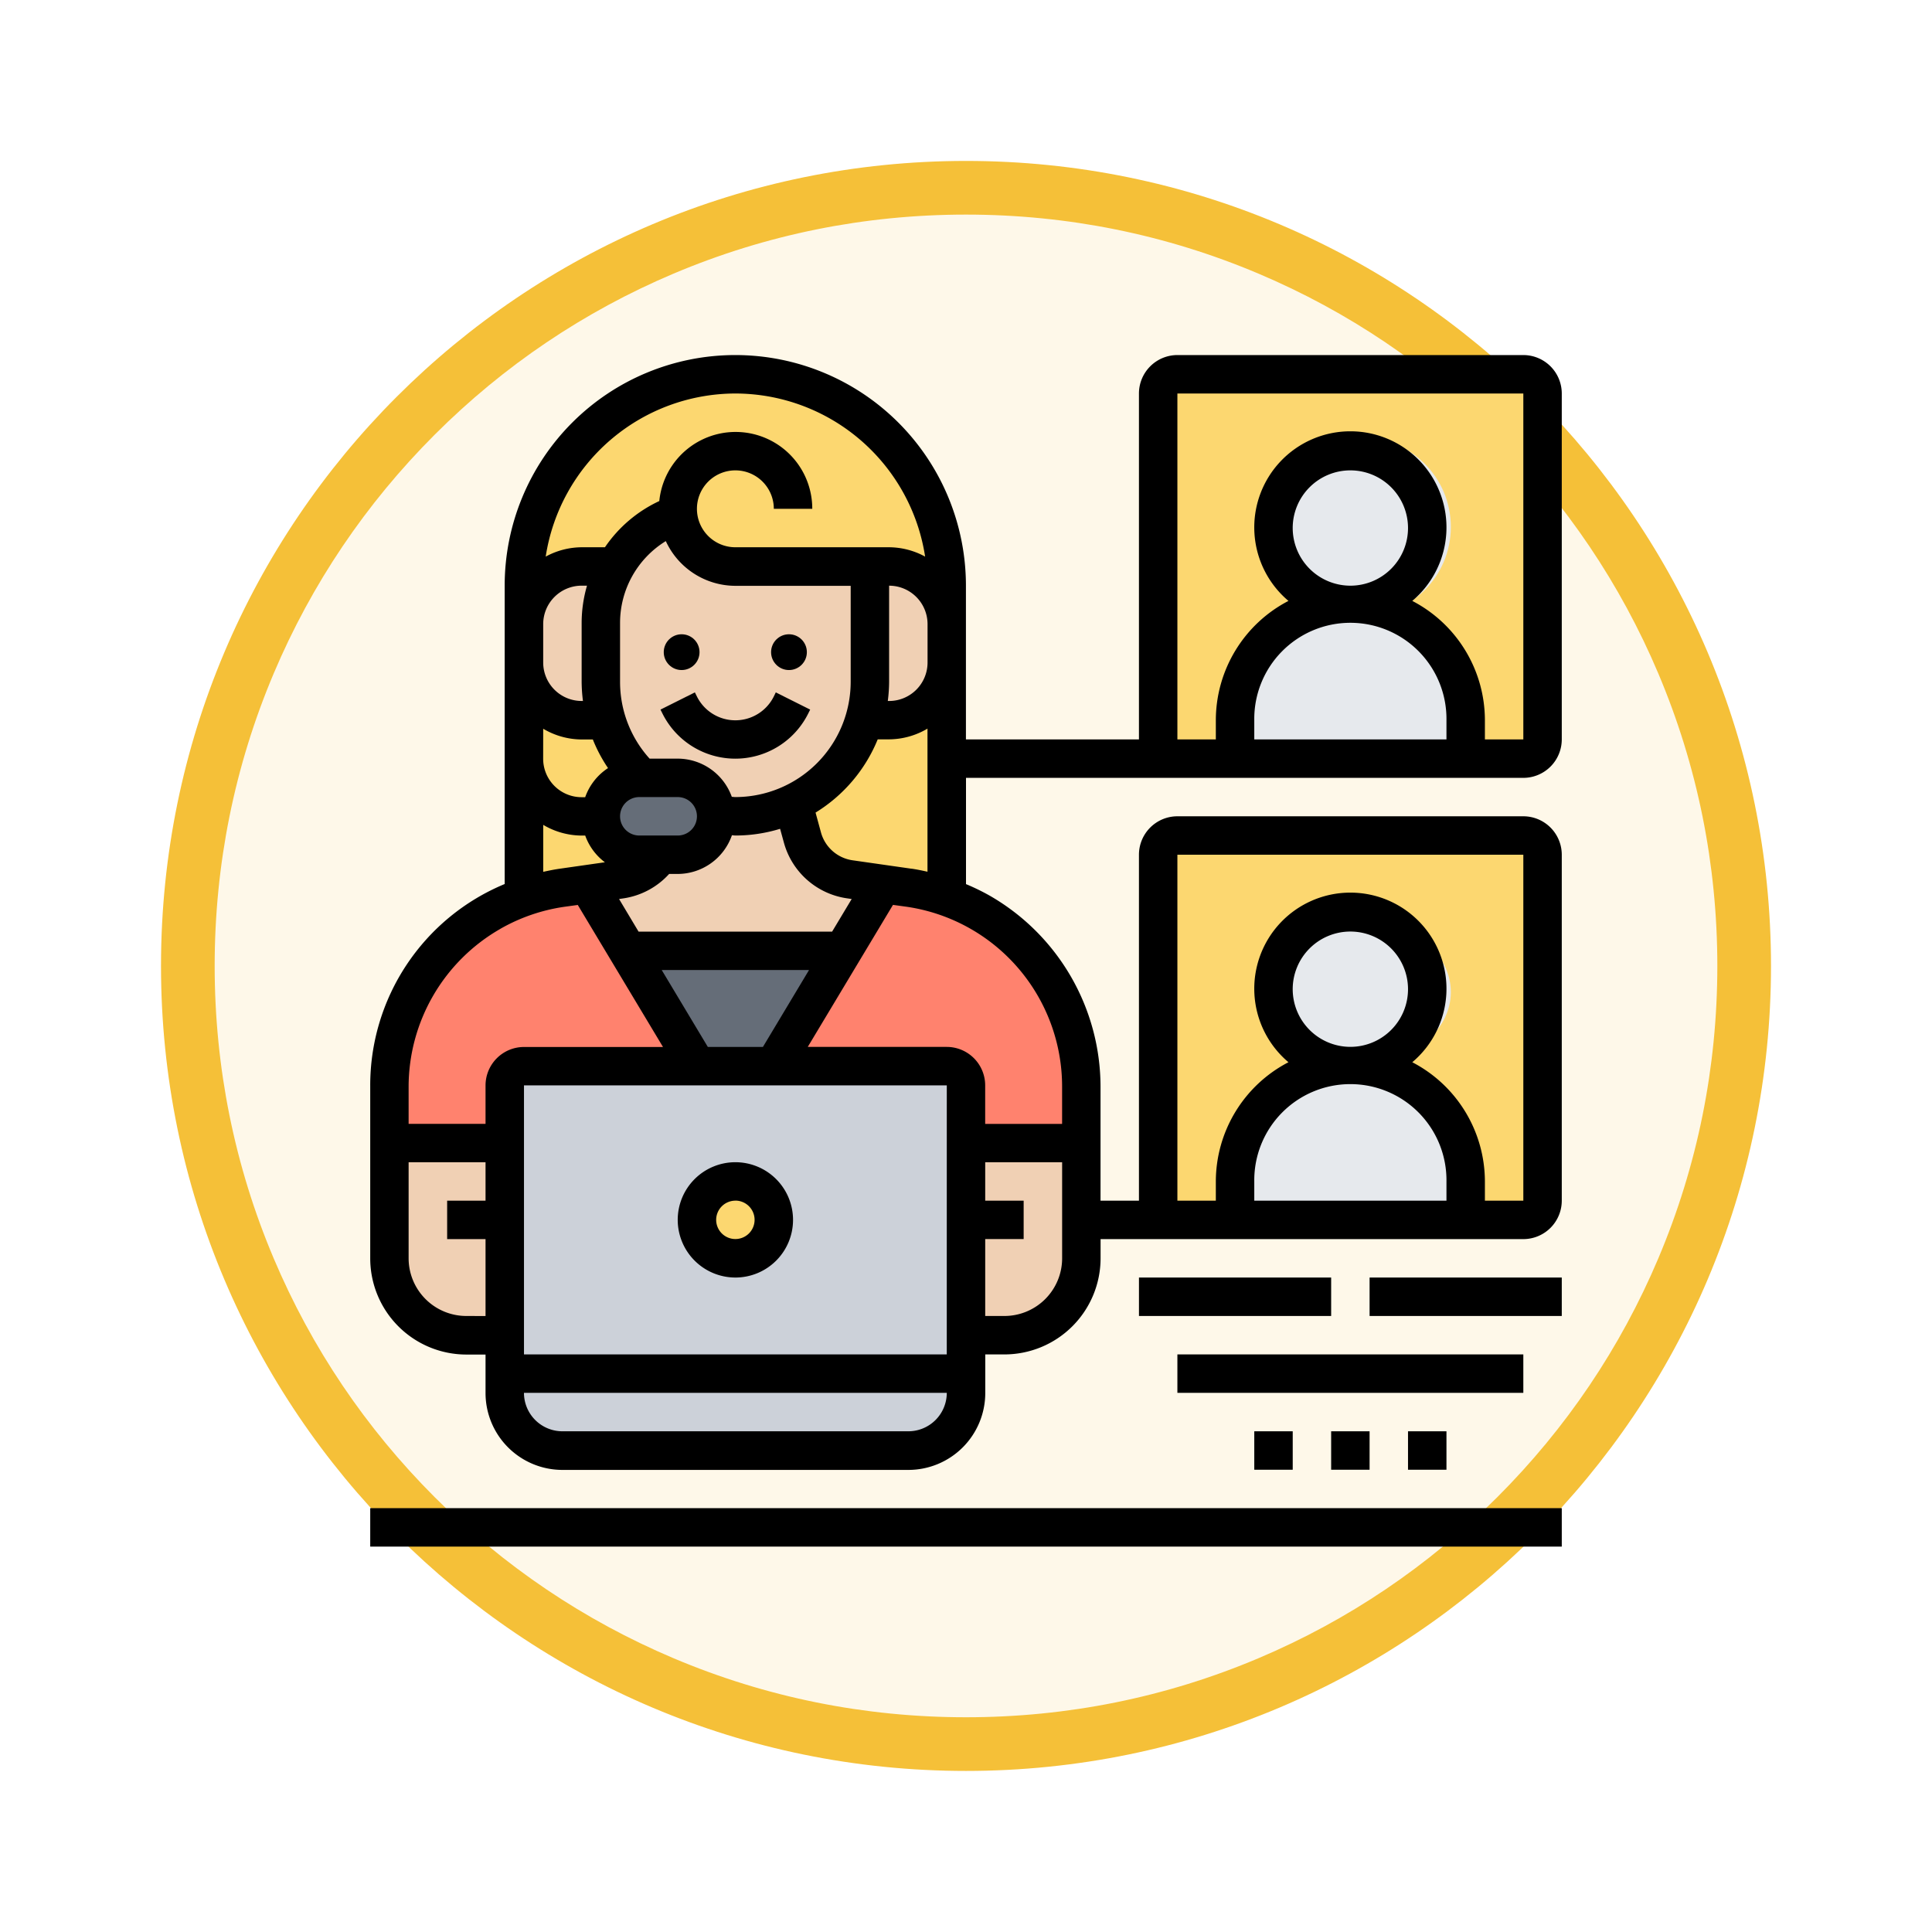 <svg xmlns="http://www.w3.org/2000/svg" xmlns:xlink="http://www.w3.org/1999/xlink" width="108" height="108" viewBox="0 0 108 108">
  <defs>
    <filter id="Fondo" x="0" y="0" width="108" height="108" filterUnits="userSpaceOnUse">
      <feOffset dy="3" input="SourceAlpha"/>
      <feGaussianBlur stdDeviation="3" result="blur"/>
      <feFlood flood-opacity="0.161"/>
      <feComposite operator="in" in2="blur"/>
      <feComposite in="SourceGraphic"/>
    </filter>
  </defs>
  <g id="Group_1143757" data-name="Group 1143757" transform="translate(-197 -346.544)">
    <g transform="matrix(1, 0, 0, 1, 197, 346.54)" filter="url(#Fondo)">
      <g id="Fondo-2" data-name="Fondo" transform="translate(9 6)" fill="#fef8e9">
        <path d="M 45 88.5 C 39.127 88.5 33.43 87.35 28.068 85.082 C 22.889 82.891 18.236 79.754 14.241 75.759 C 10.245 71.764 7.109 67.111 4.918 61.932 C 2.65 56.57 1.5 50.873 1.5 45 C 1.5 39.127 2.65 33.43 4.918 28.068 C 7.109 22.889 10.245 18.236 14.241 14.241 C 18.236 10.245 22.889 7.109 28.068 4.918 C 33.43 2.65 39.127 1.5 45 1.5 C 50.873 1.5 56.57 2.65 61.932 4.918 C 67.111 7.109 71.764 10.245 75.759 14.241 C 79.754 18.236 82.891 22.889 85.082 28.068 C 87.35 33.43 88.5 39.127 88.5 45 C 88.5 50.873 87.35 56.57 85.082 61.932 C 82.891 67.111 79.754 71.764 75.759 75.759 C 71.764 79.754 67.111 82.891 61.932 85.082 C 56.57 87.35 50.873 88.5 45 88.5 Z" stroke="none"/>
        <path d="M 45 3 C 39.329 3 33.829 4.11 28.653 6.299 C 23.652 8.415 19.16 11.443 15.301 15.301 C 11.443 19.16 8.415 23.652 6.299 28.653 C 4.11 33.829 3 39.329 3 45 C 3 50.671 4.11 56.171 6.299 61.347 C 8.415 66.348 11.443 70.84 15.301 74.698 C 19.16 78.557 23.652 81.585 28.653 83.701 C 33.829 85.89 39.329 87 45 87 C 50.671 87 56.171 85.89 61.347 83.701 C 66.348 81.585 70.84 78.557 74.698 74.698 C 78.557 70.84 81.585 66.348 83.701 61.347 C 85.89 56.171 87 50.671 87 45 C 87 39.329 85.89 33.829 83.701 28.653 C 81.585 23.652 78.557 19.16 74.698 15.301 C 70.84 11.443 66.348 8.415 61.347 6.299 C 56.171 4.11 50.671 3 45 3 M 45 0 C 69.853 0 90 20.147 90 45 C 90 69.853 69.853 90 45 90 C 20.147 90 0 69.853 0 45 C 0 20.147 20.147 0 45 0 Z" stroke="none" fill="#f5c038"/>
      </g>
    </g>
    <g id="customer-service_2649736" transform="translate(216.696 365.392)">
      <g id="Group_1143697" data-name="Group 1143697" transform="translate(2.074 2.074)">
        <g id="Group_1143676" data-name="Group 1143676" transform="translate(42.973 0)">
          <path id="Path_905206" data-name="Path 905206" d="M63.486,3.074V22.412a1.077,1.077,0,0,1-1.074,1.074H59.189V21.338a6.456,6.456,0,0,0-6.446-6.446,4.3,4.3,0,1,0-4.3-4.3,4.3,4.3,0,0,0,4.3,4.3A6.451,6.451,0,0,0,46.3,21.338v2.149H43.074A1.077,1.077,0,0,1,42,22.412V3.074A1.077,1.077,0,0,1,43.074,2H62.412A1.077,1.077,0,0,1,63.486,3.074Z" transform="translate(-42 -2)" fill="#fcd770"/>
        </g>
        <g id="Group_1143677" data-name="Group 1143677" transform="translate(42.973 25.784)">
          <path id="Path_905207" data-name="Path 905207" d="M63.486,27.074V46.412a1.077,1.077,0,0,1-1.074,1.074H59.189V45.338a6.456,6.456,0,0,0-6.446-6.446,4.3,4.3,0,1,0-4.3-4.3,4.3,4.3,0,0,0,4.3,4.3A6.451,6.451,0,0,0,46.3,45.338v2.149H43.074A1.077,1.077,0,0,1,42,46.412V27.074A1.077,1.077,0,0,1,43.074,26H62.412a1.077,1.077,0,0,1,1.074,1.074Z" transform="translate(-42 -26)" fill="#fcd770"/>
        </g>
        <g id="Group_1143678" data-name="Group 1143678" transform="translate(47.27 38.676)">
          <path id="Path_905208" data-name="Path 905208" d="M58.892,44.446v2.149H46V44.446A6.451,6.451,0,0,1,52.446,38a6.456,6.456,0,0,1,6.446,6.446Z" transform="translate(-46 -38)" fill="#e6e9ed"/>
        </g>
        <g id="Group_1143679" data-name="Group 1143679" transform="translate(49.202 30.326)">
          <ellipse id="Ellipse_11556" data-name="Ellipse 11556" cx="5" cy="4" rx="5" ry="4" transform="translate(0.131 0.208)" fill="#e6e9ed"/>
        </g>
        <g id="Group_1143680" data-name="Group 1143680" transform="translate(47.27 12.892)">
          <path id="Path_905209" data-name="Path 905209" d="M58.892,20.446v2.149H46V20.446A6.451,6.451,0,0,1,52.446,14a6.456,6.456,0,0,1,6.446,6.446Z" transform="translate(-46 -14)" fill="#e6e9ed"/>
        </g>
        <g id="Group_1143681" data-name="Group 1143681" transform="translate(49.202 3.92)">
          <circle id="Ellipse_11557" data-name="Ellipse 11557" cx="5" cy="5" r="5" transform="translate(0.131 -0.386)" fill="#e6e9ed"/>
        </g>
        <g id="Group_1143682" data-name="Group 1143682" transform="translate(13.322 32.23)">
          <path id="Path_905210" data-name="Path 905210" d="M26.432,32l-3.868,6.446h-4.3L14.4,32Z" transform="translate(-14.4 -32)" fill="#656d78"/>
        </g>
        <g id="Group_1143683" data-name="Group 1143683" transform="translate(6.446 55.865)">
          <path id="Path_905211" data-name="Path 905211" d="M33.784,54v1.074A3.219,3.219,0,0,1,30.561,58.3H11.223A3.219,3.219,0,0,1,8,55.074V54Z" transform="translate(-8 -54)" fill="#ccd1d9"/>
        </g>
        <g id="Group_1143684" data-name="Group 1143684" transform="translate(6.446 38.676)">
          <path id="Path_905212" data-name="Path 905212" d="M33.784,55.189H8V39.074A1.077,1.077,0,0,1,9.074,38H32.709a1.077,1.077,0,0,1,1.074,1.074V55.189ZM23.04,46.595a2.149,2.149,0,1,0-2.149,2.149A2.155,2.155,0,0,0,23.04,46.595Z" transform="translate(-8 -38)" fill="#ccd1d9"/>
        </g>
        <g id="Group_1143685" data-name="Group 1143685" transform="translate(21.486 28.502)">
          <path id="Path_905213" data-name="Path 905213" d="M25.868,32.258,28.1,28.53l1.44.2a10.976,10.976,0,0,1,2.127.516,11.615,11.615,0,0,1,1.859.849,11.214,11.214,0,0,1,5.662,9.755V43H32.743V39.778A1.077,1.077,0,0,0,31.669,38.7H22Z" transform="translate(-22 -28.53)" fill="#ff826e"/>
        </g>
        <g id="Group_1143686" data-name="Group 1143686" transform="translate(0 28.502)">
          <path id="Path_905214" data-name="Path 905214" d="M15.322,32.258,19.189,38.7H9.52a1.077,1.077,0,0,0-1.074,1.074V43H2V39.853A11.214,11.214,0,0,1,7.662,30.1,11.615,11.615,0,0,1,9.52,29.25a10.976,10.976,0,0,1,2.127-.516l1.44-.2Z" transform="translate(-2 -28.53)" fill="#ff826e"/>
        </g>
        <g id="Group_1143687" data-name="Group 1143687" transform="translate(32.23 42.973)">
          <path id="Path_905215" data-name="Path 905215" d="M38.446,46.3v2.149a4.3,4.3,0,0,1-4.3,4.3H32V42h6.446Z" transform="translate(-32 -42)" fill="#f0d0b4"/>
        </g>
        <g id="Group_1143688" data-name="Group 1143688" transform="translate(0 42.973)">
          <path id="Path_905216" data-name="Path 905216" d="M8.446,46.3v6.446H6.3a4.3,4.3,0,0,1-4.3-4.3V42H8.446Z" transform="translate(-2 -42)" fill="#f0d0b4"/>
        </g>
        <g id="Group_1143689" data-name="Group 1143689" transform="translate(16.929 44.996)">
          <ellipse id="Ellipse_11558" data-name="Ellipse 11558" cx="2" cy="2.5" rx="2" ry="2.5" transform="translate(0.405 -0.462)" fill="#fcd770"/>
        </g>
        <g id="Group_1143690" data-name="Group 1143690" transform="translate(7.52 0)">
          <path id="Path_905217" data-name="Path 905217" d="M12.223,12.743A3.219,3.219,0,0,0,9,15.966V13.818a11.818,11.818,0,1,1,23.635,0v2.149a3.219,3.219,0,0,0-3.223-3.223H20.818a3.2,3.2,0,0,1-3.2-2.944h-.011a6.432,6.432,0,0,0-3.492,2.944Z" transform="translate(-9 -2)" fill="#fcd770"/>
        </g>
        <g id="Group_1143691" data-name="Group 1143691" transform="translate(22.571 16.115)">
          <path id="Path_905218" data-name="Path 905218" d="M31.594,22.372v7.735a10.976,10.976,0,0,0-2.127-.516l-1.44-.2-1.848-.269a3.213,3.213,0,0,1-2.654-2.353l-.516-1.9a7.527,7.527,0,0,0,3.975-4.641h1.386A3.219,3.219,0,0,0,31.594,17Z" transform="translate(-23.01 -17)" fill="#fcd770"/>
        </g>
        <g id="Group_1143692" data-name="Group 1143692" transform="translate(7.52 16.115)">
          <path id="Path_905219" data-name="Path 905219" d="M12.223,20.223h1.386a7.465,7.465,0,0,0,1.945,3.223h-.107A2.155,2.155,0,0,0,13.3,25.595H12.223A3.219,3.219,0,0,1,9,22.372V17A3.219,3.219,0,0,0,12.223,20.223Z" transform="translate(-9 -17)" fill="#fcd770"/>
        </g>
        <g id="Group_1143693" data-name="Group 1143693" transform="translate(7.52 21.486)">
          <path id="Path_905220" data-name="Path 905220" d="M12.567,29.015l-1.44.2A10.976,10.976,0,0,0,9,29.735V22a3.219,3.219,0,0,0,3.223,3.223H13.3a2.164,2.164,0,0,0,2.149,2.149h1.182a3.251,3.251,0,0,1-2.213,1.375Z" transform="translate(-9 -22)" fill="#fcd770"/>
        </g>
        <g id="Group_1143694" data-name="Group 1143694" transform="translate(11.818 22.561)">
          <path id="Path_905221" data-name="Path 905221" d="M19.446,25.073v.075A2.155,2.155,0,0,1,17.3,27.3H15.149A2.164,2.164,0,0,1,13,25.149,2.155,2.155,0,0,1,15.149,23H17.3a2.1,2.1,0,0,1,1.515.634A2.125,2.125,0,0,1,19.446,25.073Z" transform="translate(-13 -23)" fill="#656d78"/>
        </g>
        <g id="Group_1143695" data-name="Group 1143695" transform="translate(11.087 23.979)">
          <path id="Path_905222" data-name="Path 905222" d="M28.822,28.843l-2.235,3.728H14.555L12.32,28.843l1.848-.269A3.251,3.251,0,0,0,16.381,27.2h.967A2.155,2.155,0,0,0,19.5,25.051v-.075a7.125,7.125,0,0,0,1.074.075A7.4,7.4,0,0,0,23.8,24.32l.516,1.9a3.213,3.213,0,0,0,2.654,2.353Z" transform="translate(-12.32 -24.32)" fill="#f0d0b4"/>
        </g>
        <g id="Group_1143696" data-name="Group 1143696" transform="translate(7.52 7.8)">
          <path id="Path_905223" data-name="Path 905223" d="M29.412,12.2H20.818a3.2,3.2,0,0,1-3.2-2.944h-.011A6.432,6.432,0,0,0,14.114,12.2H12.223A3.219,3.219,0,0,0,9,15.427v2.149A3.219,3.219,0,0,0,12.223,20.8h1.386a7.465,7.465,0,0,0,1.945,3.223h2.041a2.1,2.1,0,0,1,1.515.634,2.125,2.125,0,0,1,.634,1.44,7.125,7.125,0,0,0,1.074.075,7.4,7.4,0,0,0,3.234-.731A7.527,7.527,0,0,0,28.026,20.8h1.386a3.219,3.219,0,0,0,3.223-3.223V15.427A3.219,3.219,0,0,0,29.412,12.2Z" transform="translate(-9 -9.26)" fill="#f0d0b4"/>
        </g>
      </g>
      <g id="Group_1143698" data-name="Group 1143698" transform="translate(1 1)">
        <path id="Path_905224" data-name="Path 905224" d="M20.223,49.446A3.223,3.223,0,1,0,17,46.223,3.227,3.227,0,0,0,20.223,49.446Zm0-4.3a1.074,1.074,0,1,1-1.074,1.074A1.075,1.075,0,0,1,20.223,45.149Z" transform="translate(0.189 2.121)"/>
        <path id="Path_905225" data-name="Path 905225" d="M1,61H67.608v2.149H1Z" transform="translate(-1 3.459)"/>
        <circle id="Ellipse_11559" data-name="Ellipse 11559" cx="1" cy="1" r="1" transform="translate(22.408 15.608)"/>
        <circle id="Ellipse_11560" data-name="Ellipse 11560" cx="1" cy="1" r="1" transform="translate(16.408 15.608)"/>
        <path id="Path_905226" data-name="Path 905226" d="M22.438,18.78a2.4,2.4,0,0,1-4.3,0l-.113-.227-1.922.962.113.227a4.551,4.551,0,0,0,8.141,0l.113-.227-1.922-.962Z" transform="translate(0.123 0.304)"/>
        <path id="Path_905227" data-name="Path 905227" d="M65.459,24.635a2.151,2.151,0,0,0,2.149-2.149V3.149A2.151,2.151,0,0,0,65.459,1H46.121a2.151,2.151,0,0,0-2.149,2.149V22.486H34.3V13.892a12.892,12.892,0,1,0-25.784,0V30.57A12.18,12.18,0,0,0,1,41.9v9.6a5.378,5.378,0,0,0,5.372,5.372H7.446v2.149a4.3,4.3,0,0,0,4.3,4.3H31.081a4.3,4.3,0,0,0,4.3-4.3V56.865h1.074a5.378,5.378,0,0,0,5.372-5.372V50.419H65.459a2.151,2.151,0,0,0,2.149-2.149V28.932a2.151,2.151,0,0,0-2.149-2.149H46.121a2.151,2.151,0,0,0-2.149,2.149V48.27H41.824V41.9a12.33,12.33,0,0,0-6.2-10.683,12.162,12.162,0,0,0-1.32-.642V24.635ZM52.567,10.669a3.223,3.223,0,1,1,3.223,3.223A3.227,3.227,0,0,1,52.567,10.669Zm8.595,11.818H50.419V21.412a5.372,5.372,0,1,1,10.743,0ZM46.121,3.149H65.459V22.486H63.311V21.412a7.523,7.523,0,0,0-4.06-6.669,5.372,5.372,0,1,0-6.921,0,7.523,7.523,0,0,0-4.06,6.669v1.074H46.121Zm6.446,33.3a3.223,3.223,0,1,1,3.223,3.223A3.227,3.227,0,0,1,52.567,36.453ZM61.162,48.27H50.419V47.2a5.372,5.372,0,1,1,10.743,0ZM46.121,28.932H65.459V48.27H63.311V47.2a7.523,7.523,0,0,0-4.06-6.669,5.372,5.372,0,1,0-6.921,0A7.523,7.523,0,0,0,48.27,47.2V48.27H46.121ZM32.155,18.189a2.151,2.151,0,0,1-2.149,2.149h-.074a8.645,8.645,0,0,0,.074-1.074V13.892a2.151,2.151,0,0,1,2.149,2.149ZM21.412,3.149a10.75,10.75,0,0,1,10.607,9.118,4.251,4.251,0,0,0-2.012-.523H21.412a2.149,2.149,0,1,1,2.149-2.149h2.149a4.286,4.286,0,0,0-8.551-.434,7.5,7.5,0,0,0-3.038,2.583h-1.3a4.251,4.251,0,0,0-2.012.523A10.75,10.75,0,0,1,21.412,3.149Zm2.707,25.086A4.291,4.291,0,0,0,27.66,31.37l.254.037L26.82,33.23H16L14.91,31.407l.254-.037a4.291,4.291,0,0,0,2.545-1.364h.48a3.218,3.218,0,0,0,3.03-2.163c.064,0,.129.015.193.015a8.536,8.536,0,0,0,2.5-.375Zm9.11,28.63H9.595V41.824H33.23ZM19.872,39.676l-2.578-4.3H25.53l-2.578,4.3ZM16.04,27.858a1.074,1.074,0,0,1,0-2.149h2.149a1.074,1.074,0,0,1,0,2.149Zm5.372-2.149c-.068,0-.134-.012-.2-.014a3.219,3.219,0,0,0-3.021-2.135H16.617a6.388,6.388,0,0,1-1.651-4.3v-3.31A5.367,5.367,0,0,1,17.523,11.4a4.294,4.294,0,0,0,3.889,2.5h6.446v5.372A6.452,6.452,0,0,1,21.412,25.709ZM10.669,16.04a2.151,2.151,0,0,1,2.149-2.149h.3a7.487,7.487,0,0,0-.3,2.062v3.31a8.688,8.688,0,0,0,.074,1.074h-.074a2.151,2.151,0,0,1-2.149-2.149Zm0,5.849a4.253,4.253,0,0,0,2.149.6h.626a8.4,8.4,0,0,0,.849,1.6,3.221,3.221,0,0,0-1.277,1.627h-.2a2.151,2.151,0,0,1-2.149-2.149Zm0,5.372a4.253,4.253,0,0,0,2.149.6h.2a3.216,3.216,0,0,0,1.1,1.492l-2.548.364c-.3.043-.6.106-.9.171V27.261Zm-2.4,5.816a10.125,10.125,0,0,1,3.6-1.237l.733-.1,4.764,7.939H9.595a2.151,2.151,0,0,0-2.149,2.149v2.149h-4.3V41.9a10.18,10.18,0,0,1,5.118-8.818Zm-1.9,21.639a3.227,3.227,0,0,1-3.223-3.223V46.121h4.3V48.27H5.3v2.149H7.446v4.3Zm24.709,6.446H11.743a2.151,2.151,0,0,1-2.149-2.149H33.23A2.151,2.151,0,0,1,31.081,61.162Zm5.372-6.446H35.378v-4.3h2.149V48.27H35.378V46.121h4.3v5.372A3.227,3.227,0,0,1,36.453,54.716ZM39.676,41.9v2.078h-4.3V41.824a2.151,2.151,0,0,0-2.149-2.149H25.458l4.764-7.939.734.1A10.157,10.157,0,0,1,39.676,41.9ZM31.259,29.714l-3.295-.471a2.148,2.148,0,0,1-1.77-1.567l-.3-1.1a8.633,8.633,0,0,0,3.475-4.094h.633a4.253,4.253,0,0,0,2.149-.6v8c-.3-.066-.593-.129-.9-.172Z" transform="translate(-1 -1)"/>
        <path id="Path_905228" data-name="Path 905228" d="M41,49H51.743v2.149H41Z" transform="translate(1.973 2.567)"/>
        <path id="Path_905229" data-name="Path 905229" d="M53,49H63.743v2.149H53Z" transform="translate(2.865 2.567)"/>
        <path id="Path_905230" data-name="Path 905230" d="M43,53H62.338v2.149H43Z" transform="translate(2.121 2.865)"/>
        <path id="Path_905231" data-name="Path 905231" d="M51,57h2.149v2.149H51Z" transform="translate(2.716 3.162)"/>
        <path id="Path_905232" data-name="Path 905232" d="M55,57h2.149v2.149H55Z" transform="translate(3.013 3.162)"/>
        <path id="Path_905233" data-name="Path 905233" d="M47,57h2.149v2.149H47Z" transform="translate(2.419 3.162)"/>
      </g>
    </g>
  </g>
</svg>
